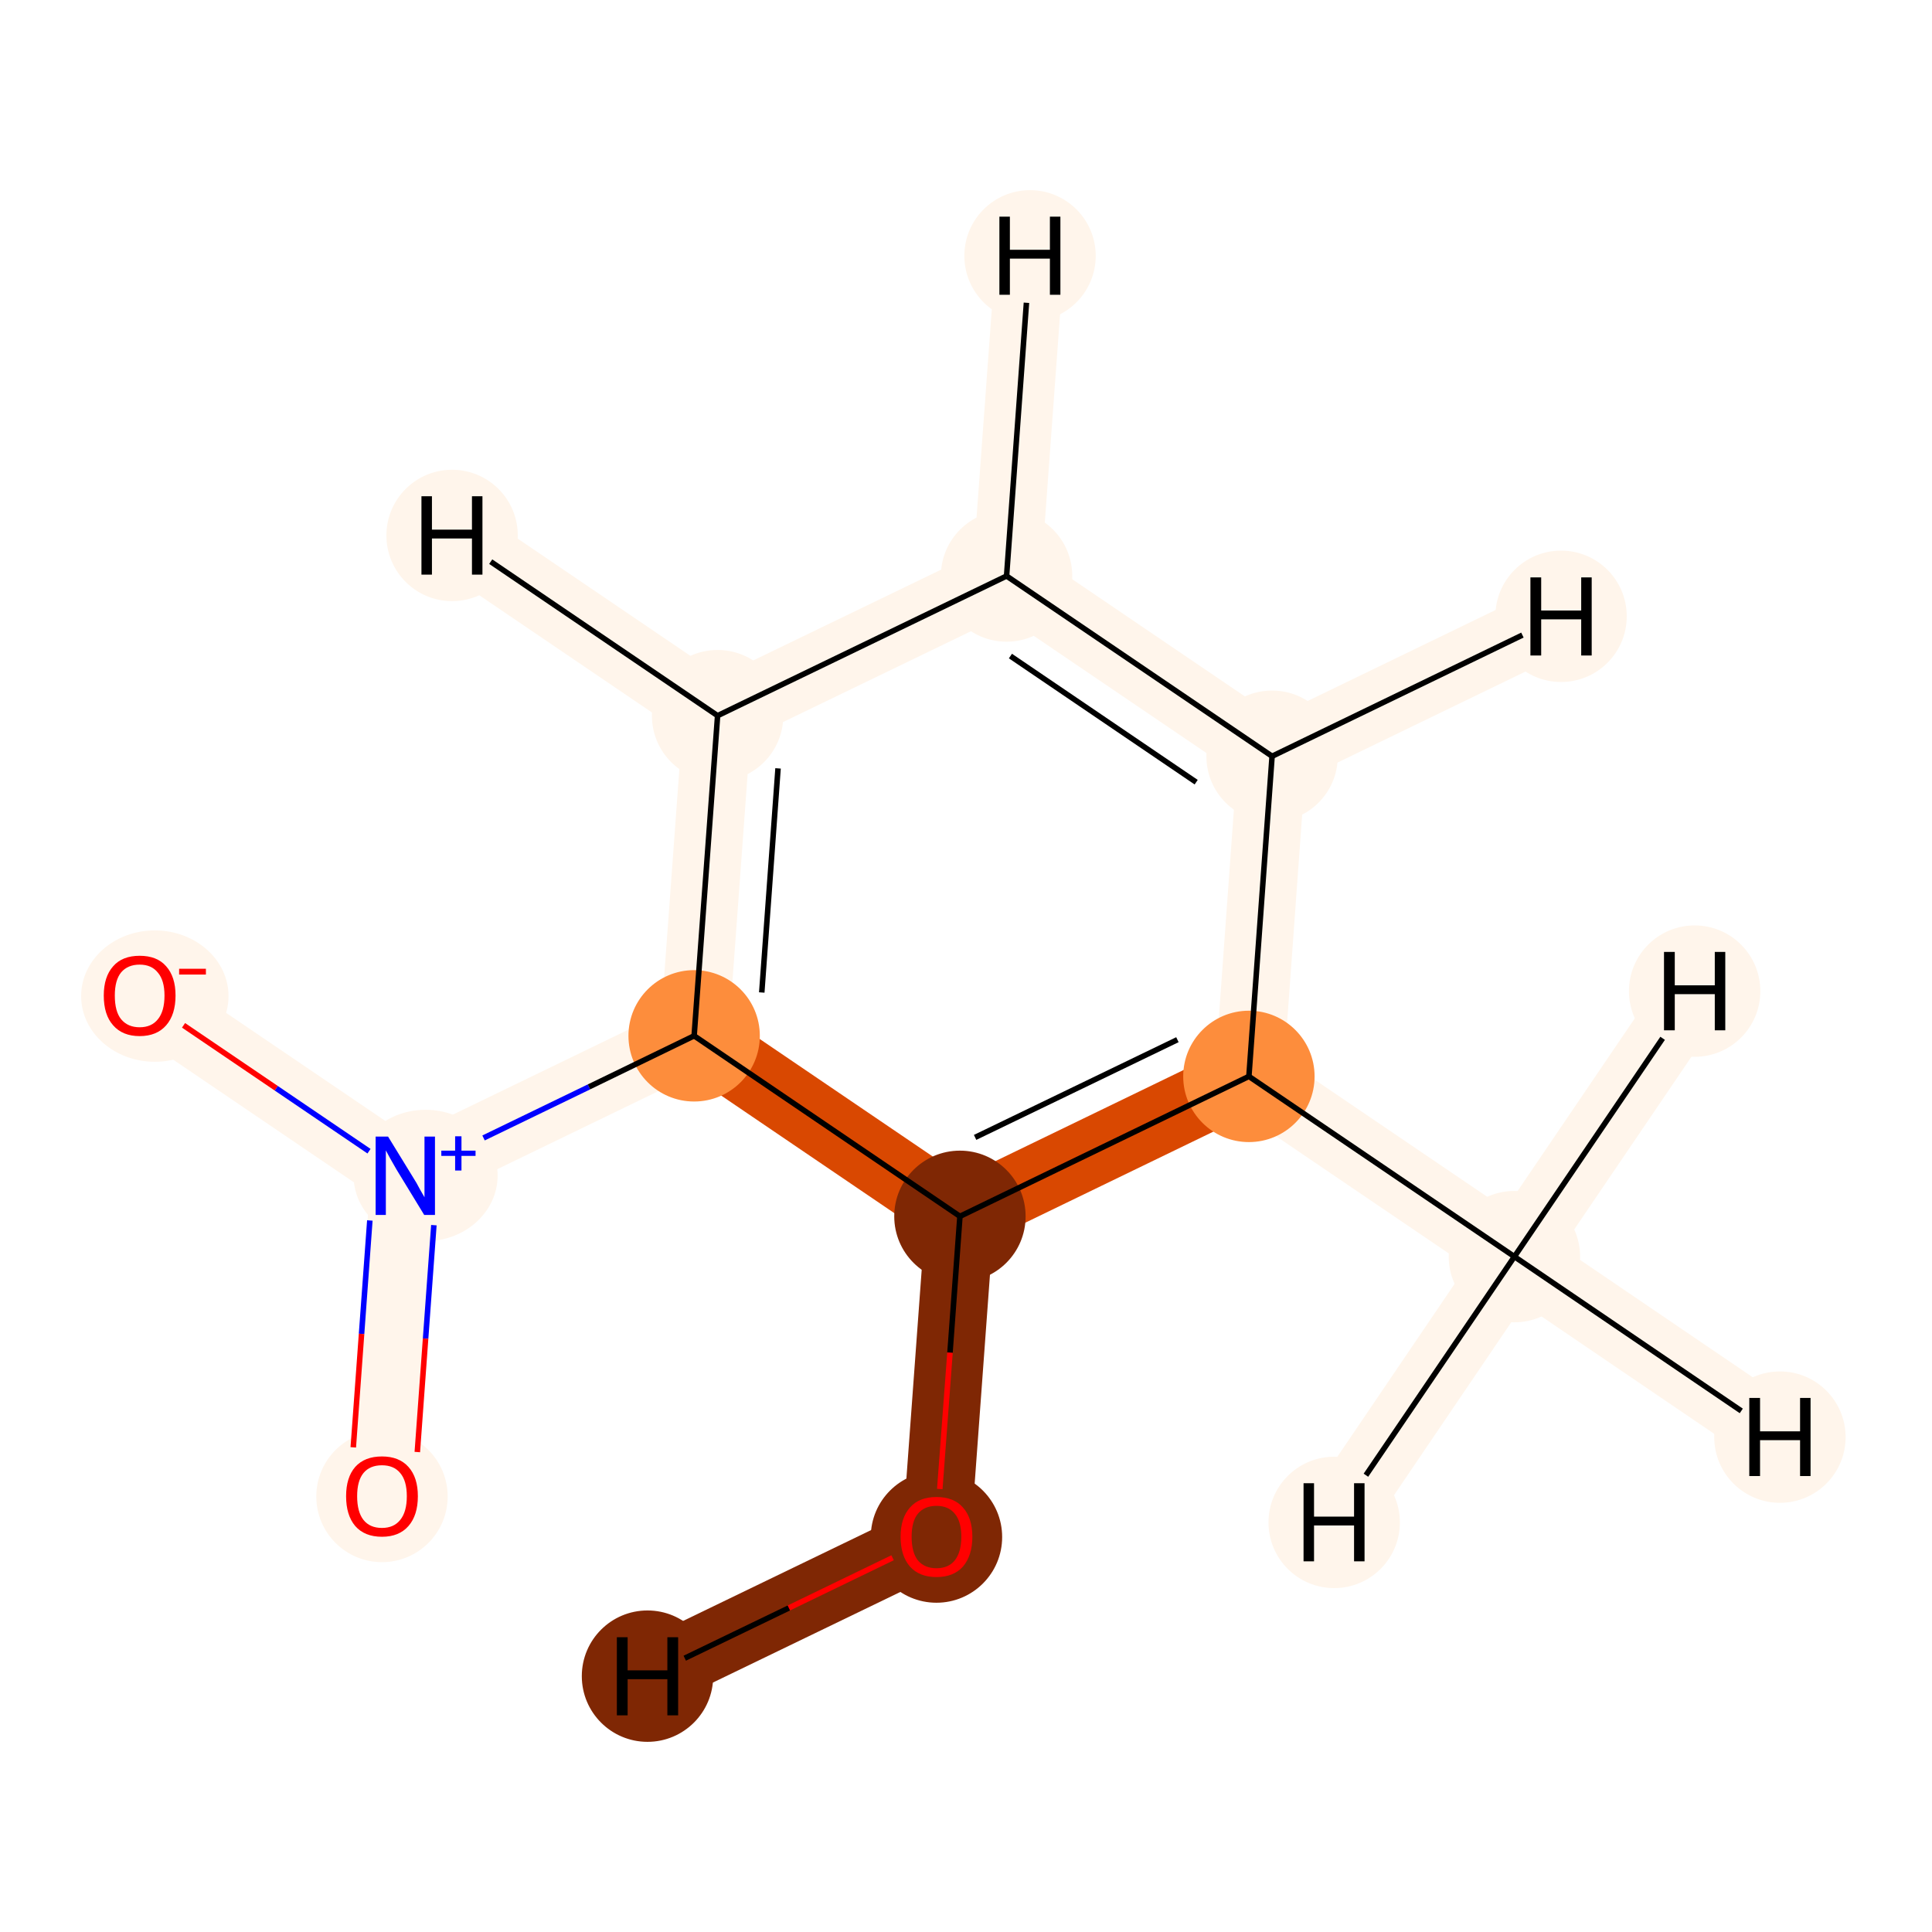 <?xml version='1.0' encoding='iso-8859-1'?>
<svg version='1.1' baseProfile='full'
              xmlns='http://www.w3.org/2000/svg'
                      xmlns:rdkit='http://www.rdkit.org/xml'
                      xmlns:xlink='http://www.w3.org/1999/xlink'
                  xml:space='preserve'
width='700px' height='700px' viewBox='0 0 700 700'>
<!-- END OF HEADER -->
<rect style='opacity:1.0;fill:#FFFFFF;stroke:none' width='700.0' height='700.0' x='0.0' y='0.0'> </rect>
<path d='M 50.6,360.7 L 146.8,426.0' style='fill:none;fill-rule:evenodd;stroke:#FFF5EB;stroke-width:24.8px;stroke-linecap:butt;stroke-linejoin:miter;stroke-opacity:1' />
<path d='M 146.8,426.0 L 138.4,542.0' style='fill:none;fill-rule:evenodd;stroke:#FFF5EB;stroke-width:24.8px;stroke-linecap:butt;stroke-linejoin:miter;stroke-opacity:1' />
<path d='M 146.8,426.0 L 251.5,375.3' style='fill:none;fill-rule:evenodd;stroke:#FFF5EB;stroke-width:24.8px;stroke-linecap:butt;stroke-linejoin:miter;stroke-opacity:1' />
<path d='M 251.5,375.3 L 260.0,259.3' style='fill:none;fill-rule:evenodd;stroke:#FFF5EB;stroke-width:24.8px;stroke-linecap:butt;stroke-linejoin:miter;stroke-opacity:1' />
<path d='M 251.5,375.3 L 347.8,440.7' style='fill:none;fill-rule:evenodd;stroke:#D94801;stroke-width:24.8px;stroke-linecap:butt;stroke-linejoin:miter;stroke-opacity:1' />
<path d='M 260.0,259.3 L 364.7,208.7' style='fill:none;fill-rule:evenodd;stroke:#FFF5EB;stroke-width:24.8px;stroke-linecap:butt;stroke-linejoin:miter;stroke-opacity:1' />
<path d='M 260.0,259.3 L 163.8,194.0' style='fill:none;fill-rule:evenodd;stroke:#FFF5EB;stroke-width:24.8px;stroke-linecap:butt;stroke-linejoin:miter;stroke-opacity:1' />
<path d='M 364.7,208.7 L 460.9,274.0' style='fill:none;fill-rule:evenodd;stroke:#FFF5EB;stroke-width:24.8px;stroke-linecap:butt;stroke-linejoin:miter;stroke-opacity:1' />
<path d='M 364.7,208.7 L 373.2,92.7' style='fill:none;fill-rule:evenodd;stroke:#FFF5EB;stroke-width:24.8px;stroke-linecap:butt;stroke-linejoin:miter;stroke-opacity:1' />
<path d='M 460.9,274.0 L 452.5,390.0' style='fill:none;fill-rule:evenodd;stroke:#FFF5EB;stroke-width:24.8px;stroke-linecap:butt;stroke-linejoin:miter;stroke-opacity:1' />
<path d='M 460.9,274.0 L 565.6,223.3' style='fill:none;fill-rule:evenodd;stroke:#FFF5EB;stroke-width:24.8px;stroke-linecap:butt;stroke-linejoin:miter;stroke-opacity:1' />
<path d='M 452.5,390.0 L 347.8,440.7' style='fill:none;fill-rule:evenodd;stroke:#D94801;stroke-width:24.8px;stroke-linecap:butt;stroke-linejoin:miter;stroke-opacity:1' />
<path d='M 452.5,390.0 L 548.7,455.3' style='fill:none;fill-rule:evenodd;stroke:#FFF5EB;stroke-width:24.8px;stroke-linecap:butt;stroke-linejoin:miter;stroke-opacity:1' />
<path d='M 347.8,440.7 L 339.3,556.7' style='fill:none;fill-rule:evenodd;stroke:#7F2704;stroke-width:24.8px;stroke-linecap:butt;stroke-linejoin:miter;stroke-opacity:1' />
<path d='M 339.3,556.7 L 234.6,607.3' style='fill:none;fill-rule:evenodd;stroke:#7F2704;stroke-width:24.8px;stroke-linecap:butt;stroke-linejoin:miter;stroke-opacity:1' />
<path d='M 548.7,455.3 L 644.9,520.7' style='fill:none;fill-rule:evenodd;stroke:#FFF5EB;stroke-width:24.8px;stroke-linecap:butt;stroke-linejoin:miter;stroke-opacity:1' />
<path d='M 548.7,455.3 L 483.4,551.6' style='fill:none;fill-rule:evenodd;stroke:#FFF5EB;stroke-width:24.8px;stroke-linecap:butt;stroke-linejoin:miter;stroke-opacity:1' />
<path d='M 548.7,455.3 L 614.0,359.1' style='fill:none;fill-rule:evenodd;stroke:#FFF5EB;stroke-width:24.8px;stroke-linecap:butt;stroke-linejoin:miter;stroke-opacity:1' />
<ellipse cx='56.1' cy='360.9' rx='26.2' ry='23.3'  style='fill:#FFF5EB;fill-rule:evenodd;stroke:#FFF5EB;stroke-width:1.0px;stroke-linecap:butt;stroke-linejoin:miter;stroke-opacity:1' />
<ellipse cx='154.2' cy='425.9' rx='25.6' ry='23.3'  style='fill:#FFF5EB;fill-rule:evenodd;stroke:#FFF5EB;stroke-width:1.0px;stroke-linecap:butt;stroke-linejoin:miter;stroke-opacity:1' />
<ellipse cx='138.4' cy='542.2' rx='23.3' ry='23.3'  style='fill:#FFF5EB;fill-rule:evenodd;stroke:#FFF5EB;stroke-width:1.0px;stroke-linecap:butt;stroke-linejoin:miter;stroke-opacity:1' />
<ellipse cx='251.5' cy='375.3' rx='23.3' ry='23.3'  style='fill:#FD8D3C;fill-rule:evenodd;stroke:#FD8D3C;stroke-width:1.0px;stroke-linecap:butt;stroke-linejoin:miter;stroke-opacity:1' />
<ellipse cx='260.0' cy='259.3' rx='23.3' ry='23.3'  style='fill:#FFF5EB;fill-rule:evenodd;stroke:#FFF5EB;stroke-width:1.0px;stroke-linecap:butt;stroke-linejoin:miter;stroke-opacity:1' />
<ellipse cx='364.7' cy='208.7' rx='23.3' ry='23.3'  style='fill:#FFF5EB;fill-rule:evenodd;stroke:#FFF5EB;stroke-width:1.0px;stroke-linecap:butt;stroke-linejoin:miter;stroke-opacity:1' />
<ellipse cx='460.9' cy='274.0' rx='23.3' ry='23.3'  style='fill:#FFF5EB;fill-rule:evenodd;stroke:#FFF5EB;stroke-width:1.0px;stroke-linecap:butt;stroke-linejoin:miter;stroke-opacity:1' />
<ellipse cx='452.5' cy='390.0' rx='23.3' ry='23.3'  style='fill:#FD8D3C;fill-rule:evenodd;stroke:#FD8D3C;stroke-width:1.0px;stroke-linecap:butt;stroke-linejoin:miter;stroke-opacity:1' />
<ellipse cx='347.8' cy='440.7' rx='23.3' ry='23.3'  style='fill:#7F2704;fill-rule:evenodd;stroke:#7F2704;stroke-width:1.0px;stroke-linecap:butt;stroke-linejoin:miter;stroke-opacity:1' />
<ellipse cx='339.3' cy='556.9' rx='23.3' ry='23.3'  style='fill:#7F2704;fill-rule:evenodd;stroke:#7F2704;stroke-width:1.0px;stroke-linecap:butt;stroke-linejoin:miter;stroke-opacity:1' />
<ellipse cx='548.7' cy='455.3' rx='23.3' ry='23.3'  style='fill:#FFF5EB;fill-rule:evenodd;stroke:#FFF5EB;stroke-width:1.0px;stroke-linecap:butt;stroke-linejoin:miter;stroke-opacity:1' />
<ellipse cx='163.8' cy='194.0' rx='23.3' ry='23.3'  style='fill:#FFF5EB;fill-rule:evenodd;stroke:#FFF5EB;stroke-width:1.0px;stroke-linecap:butt;stroke-linejoin:miter;stroke-opacity:1' />
<ellipse cx='373.2' cy='92.7' rx='23.3' ry='23.3'  style='fill:#FFF5EB;fill-rule:evenodd;stroke:#FFF5EB;stroke-width:1.0px;stroke-linecap:butt;stroke-linejoin:miter;stroke-opacity:1' />
<ellipse cx='565.6' cy='223.3' rx='23.3' ry='23.3'  style='fill:#FFF5EB;fill-rule:evenodd;stroke:#FFF5EB;stroke-width:1.0px;stroke-linecap:butt;stroke-linejoin:miter;stroke-opacity:1' />
<ellipse cx='234.6' cy='607.3' rx='23.3' ry='23.3'  style='fill:#7F2704;fill-rule:evenodd;stroke:#7F2704;stroke-width:1.0px;stroke-linecap:butt;stroke-linejoin:miter;stroke-opacity:1' />
<ellipse cx='644.9' cy='520.7' rx='23.3' ry='23.3'  style='fill:#FFF5EB;fill-rule:evenodd;stroke:#FFF5EB;stroke-width:1.0px;stroke-linecap:butt;stroke-linejoin:miter;stroke-opacity:1' />
<ellipse cx='483.4' cy='551.6' rx='23.3' ry='23.3'  style='fill:#FFF5EB;fill-rule:evenodd;stroke:#FFF5EB;stroke-width:1.0px;stroke-linecap:butt;stroke-linejoin:miter;stroke-opacity:1' />
<ellipse cx='614.0' cy='359.1' rx='23.3' ry='23.3'  style='fill:#FFF5EB;fill-rule:evenodd;stroke:#FFF5EB;stroke-width:1.0px;stroke-linecap:butt;stroke-linejoin:miter;stroke-opacity:1' />
<path class='bond-0 atom-0 atom-1' d='M 66.5,371.5 L 100.1,394.3' style='fill:none;fill-rule:evenodd;stroke:#FF0000;stroke-width:2.0px;stroke-linecap:butt;stroke-linejoin:miter;stroke-opacity:1' />
<path class='bond-0 atom-0 atom-1' d='M 100.1,394.3 L 133.7,417.1' style='fill:none;fill-rule:evenodd;stroke:#0000FF;stroke-width:2.0px;stroke-linecap:butt;stroke-linejoin:miter;stroke-opacity:1' />
<path class='bond-1 atom-1 atom-2' d='M 134.0,442.2 L 131.0,483.3' style='fill:none;fill-rule:evenodd;stroke:#0000FF;stroke-width:2.0px;stroke-linecap:butt;stroke-linejoin:miter;stroke-opacity:1' />
<path class='bond-1 atom-1 atom-2' d='M 131.0,483.3 L 128.0,524.4' style='fill:none;fill-rule:evenodd;stroke:#FF0000;stroke-width:2.0px;stroke-linecap:butt;stroke-linejoin:miter;stroke-opacity:1' />
<path class='bond-1 atom-1 atom-2' d='M 157.2,443.9 L 154.2,485.0' style='fill:none;fill-rule:evenodd;stroke:#0000FF;stroke-width:2.0px;stroke-linecap:butt;stroke-linejoin:miter;stroke-opacity:1' />
<path class='bond-1 atom-1 atom-2' d='M 154.2,485.0 L 151.2,526.1' style='fill:none;fill-rule:evenodd;stroke:#FF0000;stroke-width:2.0px;stroke-linecap:butt;stroke-linejoin:miter;stroke-opacity:1' />
<path class='bond-2 atom-1 atom-3' d='M 175.2,412.3 L 213.4,393.8' style='fill:none;fill-rule:evenodd;stroke:#0000FF;stroke-width:2.0px;stroke-linecap:butt;stroke-linejoin:miter;stroke-opacity:1' />
<path class='bond-2 atom-1 atom-3' d='M 213.4,393.8 L 251.5,375.3' style='fill:none;fill-rule:evenodd;stroke:#000000;stroke-width:2.0px;stroke-linecap:butt;stroke-linejoin:miter;stroke-opacity:1' />
<path class='bond-3 atom-3 atom-4' d='M 251.5,375.3 L 260.0,259.3' style='fill:none;fill-rule:evenodd;stroke:#000000;stroke-width:2.0px;stroke-linecap:butt;stroke-linejoin:miter;stroke-opacity:1' />
<path class='bond-3 atom-3 atom-4' d='M 276.0,359.6 L 281.9,278.4' style='fill:none;fill-rule:evenodd;stroke:#000000;stroke-width:2.0px;stroke-linecap:butt;stroke-linejoin:miter;stroke-opacity:1' />
<path class='bond-10 atom-8 atom-3' d='M 347.8,440.7 L 251.5,375.3' style='fill:none;fill-rule:evenodd;stroke:#000000;stroke-width:2.0px;stroke-linecap:butt;stroke-linejoin:miter;stroke-opacity:1' />
<path class='bond-4 atom-4 atom-5' d='M 260.0,259.3 L 364.7,208.7' style='fill:none;fill-rule:evenodd;stroke:#000000;stroke-width:2.0px;stroke-linecap:butt;stroke-linejoin:miter;stroke-opacity:1' />
<path class='bond-11 atom-4 atom-11' d='M 260.0,259.3 L 177.8,203.5' style='fill:none;fill-rule:evenodd;stroke:#000000;stroke-width:2.0px;stroke-linecap:butt;stroke-linejoin:miter;stroke-opacity:1' />
<path class='bond-5 atom-5 atom-6' d='M 364.7,208.7 L 460.9,274.0' style='fill:none;fill-rule:evenodd;stroke:#000000;stroke-width:2.0px;stroke-linecap:butt;stroke-linejoin:miter;stroke-opacity:1' />
<path class='bond-5 atom-5 atom-6' d='M 366.1,237.7 L 433.4,283.4' style='fill:none;fill-rule:evenodd;stroke:#000000;stroke-width:2.0px;stroke-linecap:butt;stroke-linejoin:miter;stroke-opacity:1' />
<path class='bond-12 atom-5 atom-12' d='M 364.7,208.7 L 371.9,109.7' style='fill:none;fill-rule:evenodd;stroke:#000000;stroke-width:2.0px;stroke-linecap:butt;stroke-linejoin:miter;stroke-opacity:1' />
<path class='bond-6 atom-6 atom-7' d='M 460.9,274.0 L 452.5,390.0' style='fill:none;fill-rule:evenodd;stroke:#000000;stroke-width:2.0px;stroke-linecap:butt;stroke-linejoin:miter;stroke-opacity:1' />
<path class='bond-13 atom-6 atom-13' d='M 460.9,274.0 L 551.6,230.1' style='fill:none;fill-rule:evenodd;stroke:#000000;stroke-width:2.0px;stroke-linecap:butt;stroke-linejoin:miter;stroke-opacity:1' />
<path class='bond-7 atom-7 atom-8' d='M 452.5,390.0 L 347.8,440.7' style='fill:none;fill-rule:evenodd;stroke:#000000;stroke-width:2.0px;stroke-linecap:butt;stroke-linejoin:miter;stroke-opacity:1' />
<path class='bond-7 atom-7 atom-8' d='M 426.6,376.7 L 353.3,412.1' style='fill:none;fill-rule:evenodd;stroke:#000000;stroke-width:2.0px;stroke-linecap:butt;stroke-linejoin:miter;stroke-opacity:1' />
<path class='bond-9 atom-7 atom-10' d='M 452.5,390.0 L 548.7,455.3' style='fill:none;fill-rule:evenodd;stroke:#000000;stroke-width:2.0px;stroke-linecap:butt;stroke-linejoin:miter;stroke-opacity:1' />
<path class='bond-8 atom-8 atom-9' d='M 347.8,440.7 L 344.2,490.1' style='fill:none;fill-rule:evenodd;stroke:#000000;stroke-width:2.0px;stroke-linecap:butt;stroke-linejoin:miter;stroke-opacity:1' />
<path class='bond-8 atom-8 atom-9' d='M 344.2,490.1 L 340.5,539.5' style='fill:none;fill-rule:evenodd;stroke:#FF0000;stroke-width:2.0px;stroke-linecap:butt;stroke-linejoin:miter;stroke-opacity:1' />
<path class='bond-14 atom-9 atom-14' d='M 323.4,564.4 L 285.8,582.6' style='fill:none;fill-rule:evenodd;stroke:#FF0000;stroke-width:2.0px;stroke-linecap:butt;stroke-linejoin:miter;stroke-opacity:1' />
<path class='bond-14 atom-9 atom-14' d='M 285.8,582.6 L 248.1,600.8' style='fill:none;fill-rule:evenodd;stroke:#000000;stroke-width:2.0px;stroke-linecap:butt;stroke-linejoin:miter;stroke-opacity:1' />
<path class='bond-15 atom-10 atom-15' d='M 548.7,455.3 L 630.9,511.2' style='fill:none;fill-rule:evenodd;stroke:#000000;stroke-width:2.0px;stroke-linecap:butt;stroke-linejoin:miter;stroke-opacity:1' />
<path class='bond-16 atom-10 atom-16' d='M 548.7,455.3 L 494.9,534.5' style='fill:none;fill-rule:evenodd;stroke:#000000;stroke-width:2.0px;stroke-linecap:butt;stroke-linejoin:miter;stroke-opacity:1' />
<path class='bond-17 atom-10 atom-17' d='M 548.7,455.3 L 602.4,376.2' style='fill:none;fill-rule:evenodd;stroke:#000000;stroke-width:2.0px;stroke-linecap:butt;stroke-linejoin:miter;stroke-opacity:1' />
<path  class='atom-0' d='M 37.6 360.7
Q 37.6 353.9, 41.0 350.1
Q 44.3 346.3, 50.6 346.3
Q 56.9 346.3, 60.2 350.1
Q 63.6 353.9, 63.6 360.7
Q 63.6 367.6, 60.2 371.5
Q 56.8 375.4, 50.6 375.4
Q 44.4 375.4, 41.0 371.5
Q 37.6 367.7, 37.6 360.7
M 50.6 372.2
Q 54.9 372.2, 57.2 369.3
Q 59.6 366.4, 59.6 360.7
Q 59.6 355.2, 57.2 352.4
Q 54.9 349.5, 50.6 349.5
Q 46.3 349.5, 43.9 352.3
Q 41.6 355.1, 41.6 360.7
Q 41.6 366.5, 43.9 369.3
Q 46.3 372.2, 50.6 372.2
' fill='#FF0000'/>
<path  class='atom-0' d='M 64.9 351.0
L 74.6 351.0
L 74.6 353.1
L 64.9 353.1
L 64.9 351.0
' fill='#FF0000'/>
<path  class='atom-1' d='M 140.6 411.8
L 149.8 426.8
Q 150.8 428.3, 152.2 431.0
Q 153.7 433.7, 153.8 433.8
L 153.8 411.8
L 157.6 411.8
L 157.6 440.2
L 153.7 440.2
L 143.7 423.8
Q 142.6 421.8, 141.3 419.6
Q 140.1 417.4, 139.8 416.8
L 139.8 440.2
L 136.1 440.2
L 136.1 411.8
L 140.6 411.8
' fill='#0000FF'/>
<path  class='atom-1' d='M 159.9 416.9
L 164.9 416.9
L 164.9 411.7
L 167.2 411.7
L 167.2 416.9
L 172.3 416.9
L 172.3 418.8
L 167.2 418.8
L 167.2 424.1
L 164.9 424.1
L 164.9 418.8
L 159.9 418.8
L 159.9 416.9
' fill='#0000FF'/>
<path  class='atom-2' d='M 125.4 542.1
Q 125.4 535.3, 128.7 531.5
Q 132.1 527.7, 138.4 527.7
Q 144.6 527.7, 148.0 531.5
Q 151.4 535.3, 151.4 542.1
Q 151.4 549.0, 148.0 552.9
Q 144.6 556.8, 138.4 556.8
Q 132.1 556.8, 128.7 552.9
Q 125.4 549.0, 125.4 542.1
M 138.4 553.6
Q 142.7 553.6, 145.0 550.7
Q 147.4 547.8, 147.4 542.1
Q 147.4 536.5, 145.0 533.7
Q 142.7 530.9, 138.4 530.9
Q 134.0 530.9, 131.7 533.7
Q 129.4 536.5, 129.4 542.1
Q 129.4 547.8, 131.7 550.7
Q 134.0 553.6, 138.4 553.6
' fill='#FF0000'/>
<path  class='atom-9' d='M 326.3 556.8
Q 326.3 550.0, 329.7 546.2
Q 333.0 542.4, 339.3 542.4
Q 345.6 542.4, 348.9 546.2
Q 352.3 550.0, 352.3 556.8
Q 352.3 563.6, 348.9 567.6
Q 345.5 571.4, 339.3 571.4
Q 333.1 571.4, 329.7 567.6
Q 326.3 563.7, 326.3 556.8
M 339.3 568.2
Q 343.6 568.2, 345.9 565.4
Q 348.3 562.4, 348.3 556.8
Q 348.3 551.2, 345.9 548.4
Q 343.6 545.6, 339.3 545.6
Q 335.0 545.6, 332.6 548.4
Q 330.3 551.2, 330.3 556.8
Q 330.3 562.5, 332.6 565.4
Q 335.0 568.2, 339.3 568.2
' fill='#FF0000'/>
<path  class='atom-11' d='M 152.7 179.8
L 156.5 179.8
L 156.5 191.9
L 171.0 191.9
L 171.0 179.8
L 174.8 179.8
L 174.8 208.2
L 171.0 208.2
L 171.0 195.1
L 156.5 195.1
L 156.5 208.2
L 152.7 208.2
L 152.7 179.8
' fill='#000000'/>
<path  class='atom-12' d='M 362.1 78.5
L 365.9 78.5
L 365.9 90.5
L 380.4 90.5
L 380.4 78.5
L 384.2 78.5
L 384.2 106.8
L 380.4 106.8
L 380.4 93.7
L 365.9 93.7
L 365.9 106.8
L 362.1 106.8
L 362.1 78.5
' fill='#000000'/>
<path  class='atom-13' d='M 554.5 209.2
L 558.4 209.2
L 558.4 221.2
L 572.9 221.2
L 572.9 209.2
L 576.7 209.2
L 576.7 237.5
L 572.9 237.5
L 572.9 224.4
L 558.4 224.4
L 558.4 237.5
L 554.5 237.5
L 554.5 209.2
' fill='#000000'/>
<path  class='atom-14' d='M 223.5 593.2
L 227.4 593.2
L 227.4 605.2
L 241.8 605.2
L 241.8 593.2
L 245.7 593.2
L 245.7 621.5
L 241.8 621.5
L 241.8 608.4
L 227.4 608.4
L 227.4 621.5
L 223.5 621.5
L 223.5 593.2
' fill='#000000'/>
<path  class='atom-15' d='M 633.8 506.5
L 637.7 506.5
L 637.7 518.6
L 652.2 518.6
L 652.2 506.5
L 656.0 506.5
L 656.0 534.8
L 652.2 534.8
L 652.2 521.8
L 637.7 521.8
L 637.7 534.8
L 633.8 534.8
L 633.8 506.5
' fill='#000000'/>
<path  class='atom-16' d='M 472.3 537.4
L 476.1 537.4
L 476.1 549.5
L 490.6 549.5
L 490.6 537.4
L 494.4 537.4
L 494.4 565.7
L 490.6 565.7
L 490.6 552.7
L 476.1 552.7
L 476.1 565.7
L 472.3 565.7
L 472.3 537.4
' fill='#000000'/>
<path  class='atom-17' d='M 602.9 344.9
L 606.8 344.9
L 606.8 357.0
L 621.3 357.0
L 621.3 344.9
L 625.1 344.9
L 625.1 373.3
L 621.3 373.3
L 621.3 360.2
L 606.8 360.2
L 606.8 373.3
L 602.9 373.3
L 602.9 344.9
' fill='#000000'/>
</svg>

